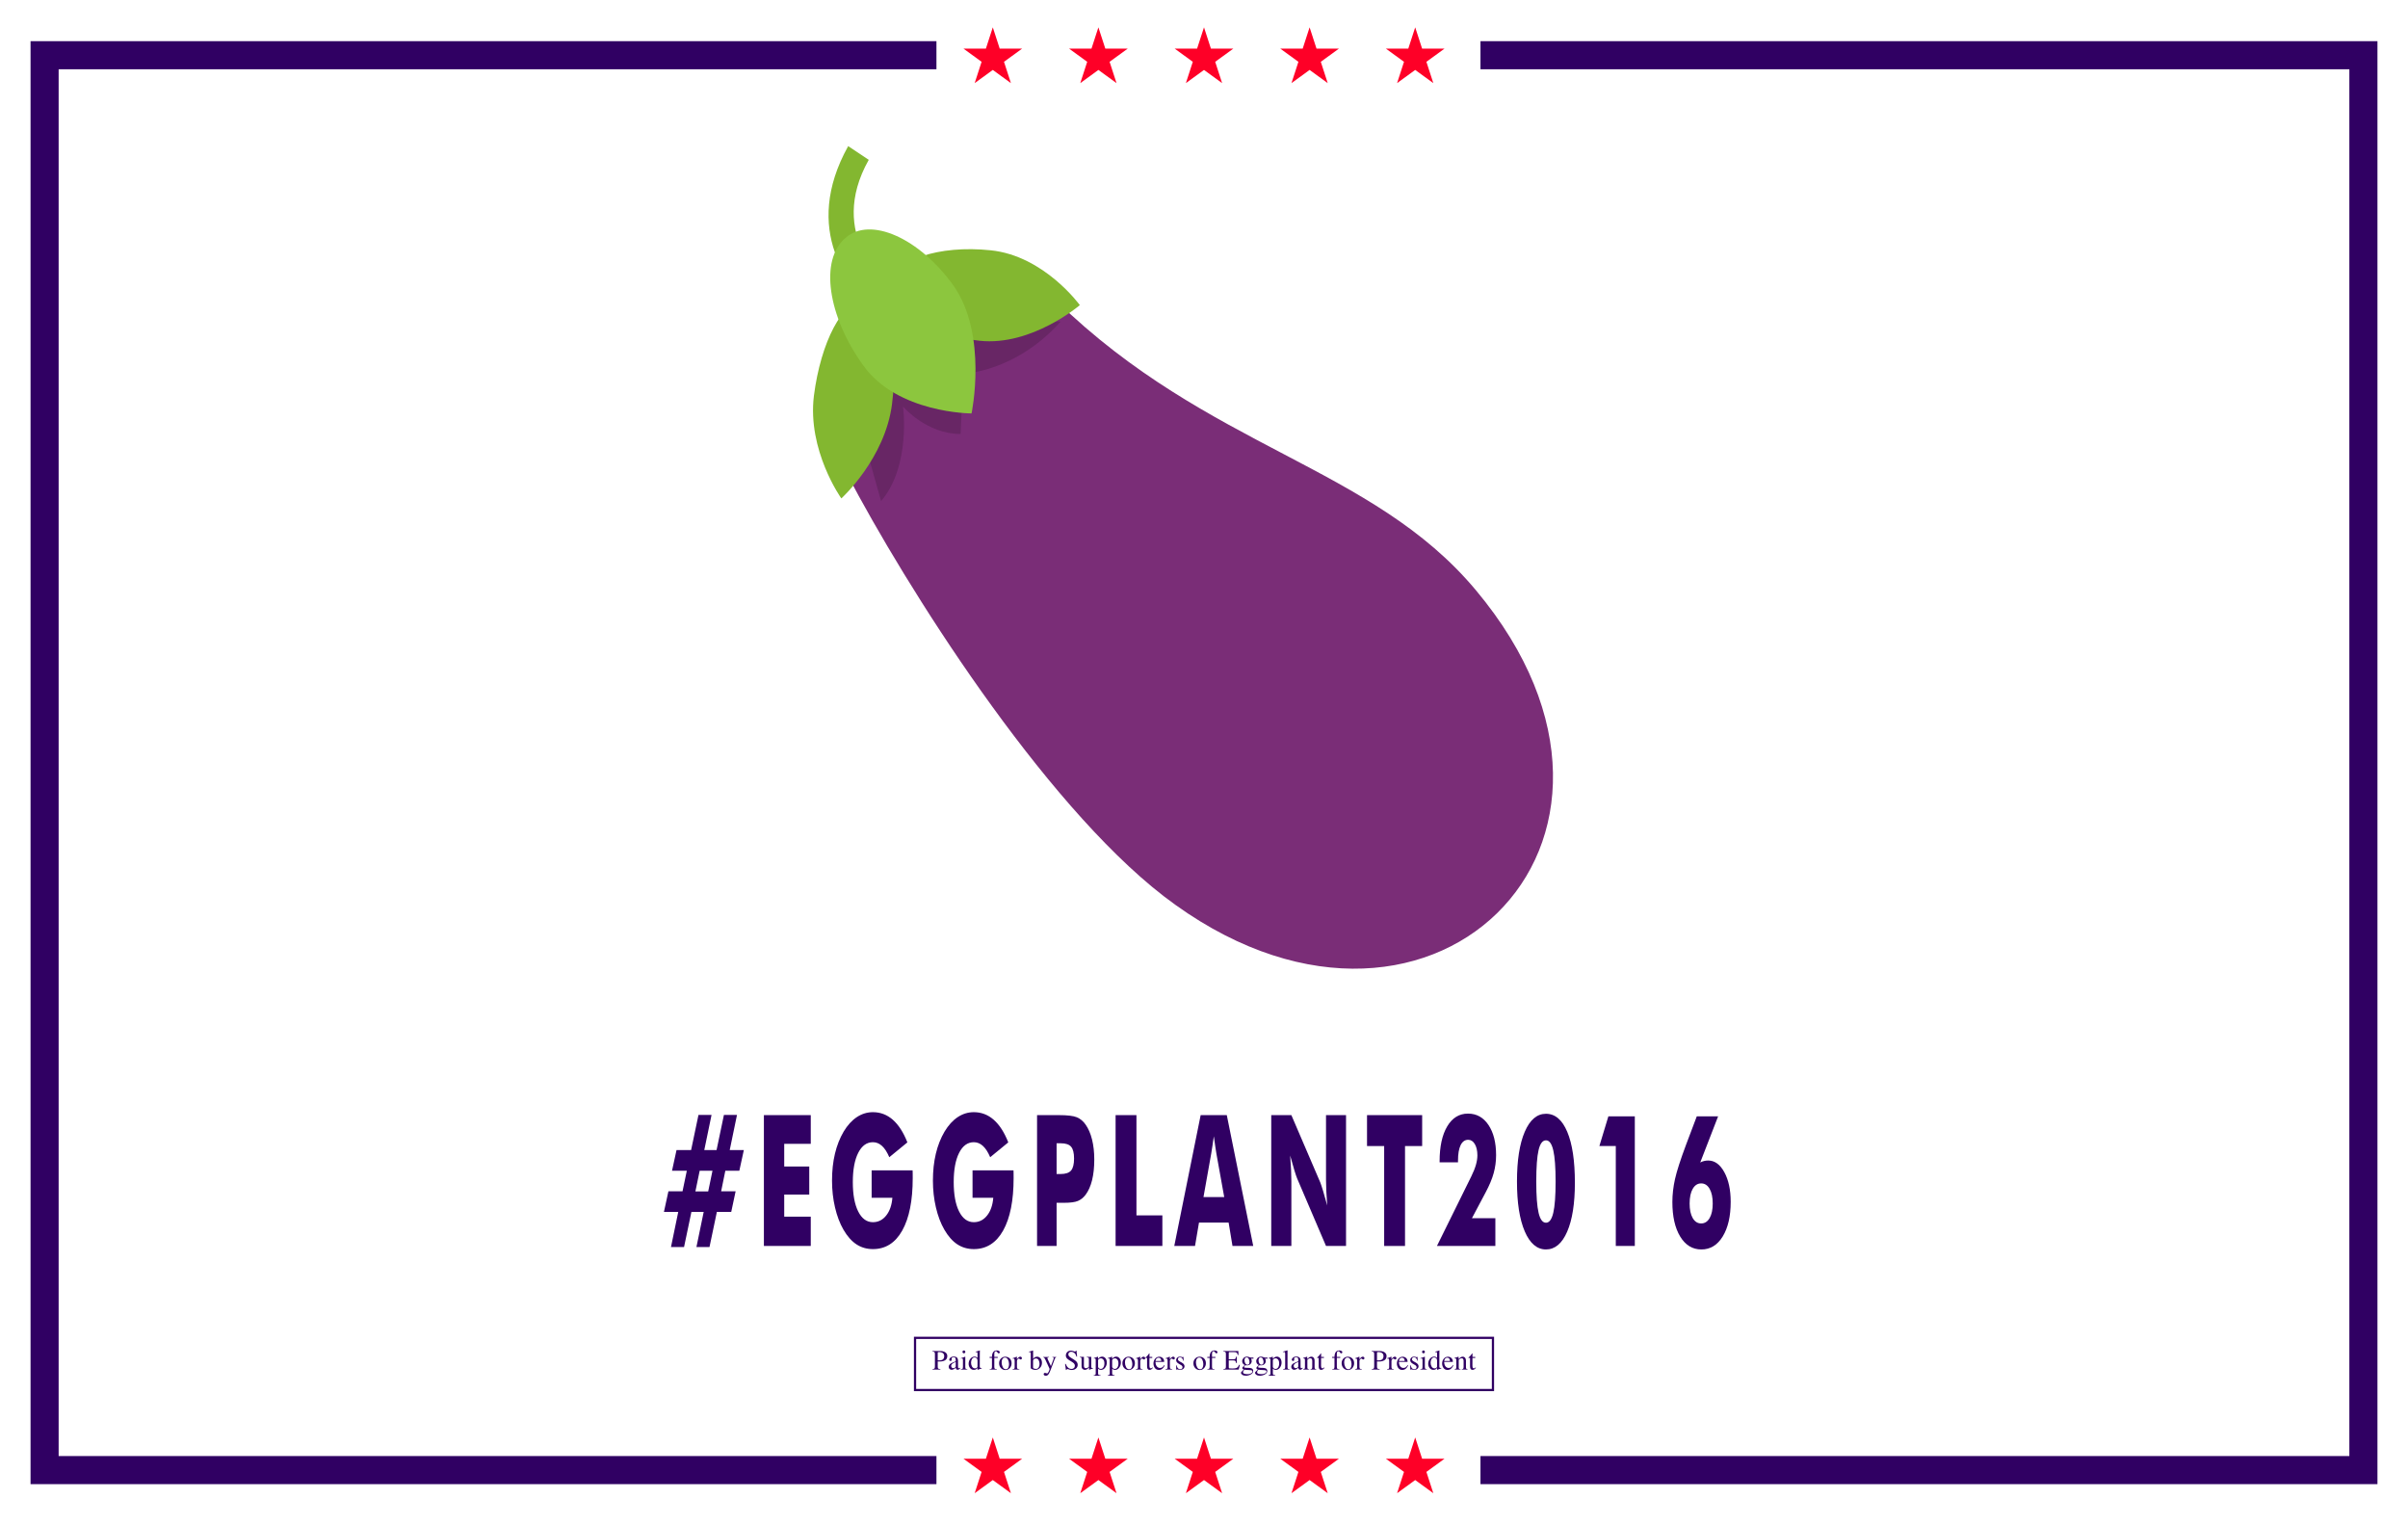 <?xml version="1.0" encoding="utf-8"?>
<!-- Generator: Adobe Illustrator 16.0.4, SVG Export Plug-In . SVG Version: 6.00 Build 0)  -->
<!DOCTYPE svg PUBLIC "-//W3C//DTD SVG 1.1//EN" "http://www.w3.org/Graphics/SVG/1.1/DTD/svg11.dtd">
<svg version="1.1" xmlns="http://www.w3.org/2000/svg" xmlns:xlink="http://www.w3.org/1999/xlink" x="0px" y="0px" width="1200px"
	 height="760px" viewBox="0 0 1200 760" enable-background="new 0 0 1200 760" xml:space="preserve">
<g id="Layer_3">
	<rect fill="#FFFFFF" width="1200" height="760"/>
</g>
<g id="Layer_2">
	<polyline fill="none" stroke="#300063" stroke-width="14" stroke-miterlimit="10" points="466.667,732.484 22.222,732.484 
		22.222,27.515 466.667,27.515 	"/>
	<polyline fill="none" stroke="#300063" stroke-width="14" stroke-miterlimit="10" points="737.777,27.515 1177.777,27.515 
		1177.777,732.484 737.777,732.484 	"/>
	<g>
		<path fill="#300063" d="M348.079,555.526h6.511l-3.62,17.501h6.12l3.672-17.501h6.51l-3.62,17.501h7.031l-2.24,10.287h-6.979
			l-2.083,10.242h7.214l-2.188,10.286h-7.162l-3.672,17.501h-6.511l3.62-17.501h-6.12l-3.672,17.501h-6.51l3.62-17.501h-7.135
			l2.239-10.286h7.031l2.136-10.242h-7.37l2.24-10.287h7.266L348.079,555.526z M348.678,583.314l-2.135,10.331h6.38l2.136-10.331
			H348.678z"/>
		<path fill="#300063" d="M380.678,620.81v-65.193h23.359v14.294h-13.229v11.312h12.474v13.982h-12.474v10.999h13.229v14.606
			H380.678z"/>
		<path fill="#300063" d="M434.371,596.808v-13.672h20.417c0.017,0.445,0.03,0.936,0.039,1.47s0.013,1.321,0.013,2.36
			c0,11.222-1.732,19.928-5.195,26.117c-3.464,6.19-8.338,9.285-14.623,9.285c-3.091,0-5.838-0.795-8.242-2.383
			c-2.405-1.588-4.554-4.015-6.446-7.28c-1.806-3.117-3.208-6.806-4.206-11.066c-0.999-4.26-1.498-8.721-1.498-13.382
			c0-4.868,0.486-9.344,1.458-13.426c0.972-4.082,2.422-7.756,4.349-11.021c1.91-3.177,4.102-5.581,6.576-7.214
			c2.474-1.633,5.143-2.449,8.008-2.449c3.732,0,7.035,1.262,9.909,3.785c2.873,2.523,5.291,6.278,7.253,11.267l-9.011,7.392
			c-1.077-2.522-2.288-4.4-3.633-5.633c-1.346-1.231-2.852-1.849-4.518-1.849c-3.108,0-5.556,1.774-7.344,5.322
			c-1.789,3.548-2.683,8.394-2.683,14.539c0,6.205,0.894,11.088,2.683,14.65c1.788,3.562,4.236,5.344,7.344,5.344
			c2.639,0,4.839-1.105,6.602-3.317c1.762-2.211,2.791-5.158,3.086-8.839H434.371z"/>
		<path fill="#300063" d="M484.652,596.808v-13.672h20.417c0.017,0.445,0.03,0.936,0.039,1.47s0.013,1.321,0.013,2.36
			c0,11.222-1.732,19.928-5.195,26.117c-3.464,6.19-8.338,9.285-14.623,9.285c-3.091,0-5.838-0.795-8.242-2.383
			c-2.405-1.588-4.554-4.015-6.446-7.28c-1.806-3.117-3.208-6.806-4.206-11.066c-0.999-4.26-1.498-8.721-1.498-13.382
			c0-4.868,0.486-9.344,1.458-13.426c0.972-4.082,2.422-7.756,4.349-11.021c1.91-3.177,4.102-5.581,6.576-7.214
			c2.474-1.633,5.143-2.449,8.008-2.449c3.732,0,7.035,1.262,9.909,3.785c2.873,2.523,5.291,6.278,7.253,11.267l-9.011,7.392
			c-1.077-2.522-2.288-4.4-3.633-5.633c-1.346-1.231-2.852-1.849-4.518-1.849c-3.108,0-5.556,1.774-7.344,5.322
			c-1.789,3.548-2.683,8.394-2.683,14.539c0,6.205,0.894,11.088,2.683,14.65c1.788,3.562,4.236,5.344,7.344,5.344
			c2.639,0,4.839-1.105,6.602-3.317c1.762-2.211,2.791-5.158,3.086-8.839H484.652z"/>
		<path fill="#300063" d="M526.549,620.81h-9.74v-65.193h10.859c4.253,0,7.24,0.355,8.958,1.068s3.177,1.93,4.375,3.651
			c1.406,1.989,2.478,4.476,3.216,7.459c0.738,2.983,1.107,6.302,1.107,9.953c0,3.89-0.365,7.311-1.094,10.265
			c-0.729,2.954-1.806,5.381-3.229,7.28c-1.077,1.425-2.344,2.449-3.802,3.073c-1.458,0.623-3.793,0.935-7.005,0.935h-1.771h-1.875
			V620.81z M526.549,584.962h1.979c2.5,0,4.245-0.586,5.234-1.759c0.99-1.173,1.484-3.169,1.484-5.989
			c0-2.731-0.486-4.676-1.458-5.834c-0.973-1.158-2.691-1.736-5.156-1.736h-2.083V584.962z"/>
		<path fill="#300063" d="M555.945,620.81v-65.193h10.391v49.964h12.917v15.229H555.945z"/>
		<path fill="#300063" d="M585.185,620.81l13.151-65.193h13.021l13.177,65.193h-10.339l-1.927-11.667h-14.766l-1.979,11.667H585.185
			z M599.742,596.451h10.339l-3.88-21.509c-0.122-0.652-0.287-1.707-0.495-3.162c-0.208-1.454-0.478-3.324-0.808-5.61
			c-0.226,1.603-0.447,3.132-0.664,4.587c-0.217,1.454-0.438,2.85-0.664,4.186L599.742,596.451z"/>
		<path fill="#300063" d="M633.514,620.81v-65.193h10.025l14.401,33.531c0.277,0.684,0.733,2.057,1.367,4.119
			c0.634,2.064,1.333,4.521,2.097,7.37c-0.209-2.701-0.361-5.105-0.456-7.214c-0.096-2.107-0.144-3.978-0.144-5.611v-32.195h9.975
			v65.193h-9.975l-14.4-33.666c-0.296-0.683-0.76-2.055-1.394-4.119c-0.634-2.062-1.324-4.489-2.07-7.28
			c0.208,2.731,0.36,5.15,0.456,7.259c0.095,2.107,0.143,3.979,0.143,5.61v32.196H633.514z"/>
		<path fill="#300063" d="M689.784,620.81v-49.786h-8.542v-15.407h27.475v15.407h-8.541v49.786H689.784z"/>
		<path fill="#300063" d="M745.196,620.81h-29.114l17.109-34.646c1.041-2.107,1.81-4.015,2.305-5.722
			c0.494-1.707,0.742-3.303,0.742-4.787c0-2.286-0.422-4.148-1.264-5.589c-0.842-1.439-1.949-2.16-3.32-2.16
			c-1.632,0-2.887,0.891-3.763,2.672c-0.877,1.781-1.315,4.364-1.315,7.749v0.801h-9.166v-0.445c0-7.392,1.263-13.21,3.789-17.456
			c2.525-4.245,5.977-6.368,10.352-6.368c4.271,0,7.673,1.886,10.208,5.656c2.534,3.771,3.802,8.787,3.802,15.051
			c0,3.059-0.399,6.034-1.197,8.929c-0.799,2.895-2.119,6.064-3.959,9.508l-6.875,12.958h11.667V620.81z"/>
		<path fill="#300063" d="M784.827,589.326c0,10.331-1.28,18.451-3.841,24.358c-2.562,5.908-6.082,8.861-10.561,8.861
			s-8.008-3.006-10.586-9.018s-3.867-14.286-3.867-24.826c0-10.509,1.289-18.762,3.867-24.759s6.107-8.995,10.586-8.995
			c4.549,0,8.086,3.006,10.611,9.018C783.564,569.978,784.827,578.431,784.827,589.326z M765.582,588.702
			c0,7.125,0.387,12.328,1.158,15.608c0.773,3.281,2.002,4.921,3.686,4.921c1.648,0,2.859-1.647,3.633-4.943
			c0.772-3.295,1.158-8.49,1.158-15.586c0-7.035-0.386-12.216-1.158-15.541c-0.773-3.324-1.984-4.987-3.633-4.987
			c-1.701,0-2.934,1.625-3.697,4.876C765.964,576.301,765.582,581.519,765.582,588.702z"/>
		<path fill="#300063" d="M805.213,620.81v-49.786h-8.178l4.479-14.784h13.177v64.57H805.213z"/>
		<path fill="#300063" d="M847.291,579.218c0.607-0.327,1.24-0.571,1.9-0.735c0.66-0.163,1.355-0.245,2.084-0.245
			c3.229,0,5.902,1.938,8.021,5.812c2.117,3.874,3.176,8.795,3.176,14.763c0,7.185-1.324,12.936-3.971,17.256
			c-2.648,4.319-6.193,6.479-10.639,6.479c-4.426,0-7.942-2.137-10.547-6.412c-2.604-4.275-3.906-10.02-3.906-17.233
			c0-3.711,0.439-7.526,1.315-11.444c0.876-3.919,2.712-9.619,5.508-17.101l5.339-14.116h10.625L847.291,579.218z M847.76,589.638
			c-1.771,0-3.174,0.898-4.205,2.694c-1.033,1.796-1.551,4.238-1.551,7.325c0,3.058,0.518,5.478,1.551,7.259
			c1.031,1.781,2.434,2.672,4.205,2.672s3.172-0.891,4.205-2.672s1.551-4.201,1.551-7.259c0-3.087-0.518-5.529-1.551-7.325
			S849.531,589.638,847.76,589.638z"/>
	</g>
	<g>
		<polygon fill="#FE0027" points="494.75,716.216 498.199,726.826 509.355,726.826 500.33,733.385 503.777,743.995 494.75,737.438 
			485.724,743.995 489.171,733.385 480.146,726.826 491.302,726.826 		"/>
		<polygon fill="#FE0027" points="652.625,716.216 656.073,726.826 667.229,726.826 658.205,733.385 661.651,743.995 
			652.625,737.438 643.599,743.995 647.047,733.385 638.021,726.826 649.177,726.826 		"/>
		<polygon fill="#FE0027" points="600,716.216 603.448,726.826 614.604,726.826 605.58,733.385 609.026,743.995 600,737.438 
			590.974,743.995 594.421,733.385 585.396,726.826 596.552,726.826 		"/>
		<polygon fill="#FE0027" points="705.25,716.216 708.698,726.826 719.854,726.826 710.83,733.385 714.276,743.995 705.25,737.438 
			696.224,743.995 699.672,733.385 690.646,726.826 701.802,726.826 		"/>
		<polygon fill="#FE0027" points="547.375,716.216 550.824,726.826 561.98,726.826 552.955,733.385 556.402,743.995 
			547.375,737.438 538.349,743.995 541.796,733.385 532.771,726.826 543.927,726.826 		"/>
	</g>
	<polygon fill="#FE0027" points="494.75,13.625 498.199,24.236 509.355,24.236 500.33,30.794 503.777,41.405 494.75,34.848 
		485.724,41.405 489.171,30.794 480.146,24.236 491.302,24.236 	"/>
	<polygon fill="#FE0027" points="652.625,13.625 656.073,24.236 667.229,24.236 658.205,30.794 661.651,41.405 652.625,34.848 
		643.599,41.405 647.047,30.794 638.021,24.236 649.177,24.236 	"/>
	<polygon fill="#FE0027" points="600,13.625 603.448,24.236 614.604,24.236 605.58,30.794 609.026,41.405 600,34.848 
		590.974,41.405 594.421,30.794 585.396,24.236 596.552,24.236 	"/>
	<polygon fill="#FE0027" points="705.25,13.625 708.698,24.236 719.854,24.236 710.83,30.794 714.276,41.405 705.25,34.848 
		696.224,41.405 699.672,30.794 690.646,24.236 701.802,24.236 	"/>
	<polygon fill="#FE0027" points="547.375,13.625 550.824,24.236 561.98,24.236 552.955,30.794 556.402,41.405 547.375,34.848 
		538.349,41.405 541.796,30.794 532.771,24.236 543.927,24.236 	"/>
</g>
<g id="Layer_5">
	<g>
		<path fill="#300063" d="M464.712,682.151c0.533-0.05,0.866-0.155,0.998-0.316s0.198-0.529,0.198-1.105v-6.063
			c0-0.487-0.074-0.809-0.222-0.964s-0.473-0.253-0.974-0.294v-0.26h3.691c1.185,0,2.092,0.23,2.721,0.69s0.943,1.066,0.943,1.818
			c0,0.952-0.349,1.643-1.046,2.071s-1.57,0.643-2.618,0.643c-0.15,0-0.343-0.003-0.578-0.011c-0.235-0.006-0.409-0.01-0.523-0.01
			v2.543c0,0.525,0.081,0.856,0.243,0.993c0.162,0.136,0.523,0.224,1.083,0.265v0.26h-3.917V682.151z M469.436,673.928
			c-0.396-0.173-0.898-0.26-1.504-0.26c-0.287,0-0.464,0.028-0.53,0.085c-0.066,0.058-0.099,0.184-0.099,0.38v3.65
			c0.25,0.022,0.415,0.036,0.492,0.041s0.153,0.007,0.226,0.007c0.643,0,1.148-0.091,1.518-0.273
			c0.67-0.333,1.005-0.955,1.005-1.866C470.543,674.835,470.174,674.247,469.436,673.928z"/>
		<path fill="#300063" d="M473.777,679.396c0.419-0.273,1.255-0.645,2.509-1.114v-0.581c0-0.465-0.045-0.788-0.137-0.971
			c-0.155-0.306-0.476-0.458-0.964-0.458c-0.232,0-0.454,0.06-0.663,0.178c-0.209,0.123-0.314,0.292-0.314,0.506
			c0,0.055,0.011,0.146,0.034,0.277c0.023,0.129,0.034,0.213,0.034,0.249c0,0.255-0.084,0.433-0.253,0.533
			c-0.096,0.06-0.209,0.089-0.342,0.089c-0.205,0-0.362-0.067-0.472-0.201c-0.109-0.135-0.164-0.284-0.164-0.448
			c0-0.319,0.197-0.653,0.591-1.001c0.394-0.35,0.972-0.523,1.733-0.523c0.884,0,1.483,0.287,1.798,0.861
			c0.168,0.314,0.253,0.772,0.253,1.374v2.741c0,0.265,0.018,0.446,0.055,0.547c0.059,0.178,0.182,0.267,0.369,0.267
			c0.105,0,0.191-0.016,0.26-0.048s0.187-0.109,0.355-0.232v0.355c-0.146,0.178-0.303,0.323-0.472,0.438
			c-0.255,0.173-0.515,0.26-0.779,0.26c-0.31,0-0.534-0.101-0.673-0.301s-0.215-0.439-0.229-0.718
			c-0.346,0.301-0.643,0.524-0.889,0.67c-0.415,0.246-0.809,0.369-1.183,0.369c-0.392,0-0.731-0.138-1.019-0.413
			c-0.287-0.276-0.431-0.626-0.431-1.05C472.786,680.39,473.116,679.839,473.777,679.396z M476.286,678.624
			c-0.524,0.173-0.957,0.364-1.299,0.574c-0.656,0.405-0.984,0.866-0.984,1.381c0,0.415,0.137,0.72,0.41,0.916
			c0.178,0.128,0.376,0.191,0.595,0.191c0.301,0,0.589-0.084,0.865-0.253s0.414-0.383,0.414-0.643V678.624z"/>
		<path fill="#300063" d="M478.76,682.22c0.488-0.046,0.795-0.129,0.923-0.25c0.127-0.12,0.191-0.447,0.191-0.98v-3.261
			c0-0.296-0.021-0.501-0.062-0.615c-0.068-0.187-0.212-0.28-0.431-0.28c-0.05,0-0.099,0.005-0.147,0.014s-0.186,0.046-0.414,0.109
			v-0.212l0.294-0.096c0.797-0.26,1.354-0.456,1.668-0.588c0.127-0.055,0.209-0.082,0.246-0.082
			c0.009,0.032,0.014,0.066,0.014,0.103v4.908c0,0.52,0.062,0.846,0.188,0.978s0.409,0.217,0.851,0.253v0.191h-3.322V682.22z
			 M479.847,673.079c0.137-0.141,0.305-0.211,0.506-0.211c0.196,0,0.363,0.069,0.502,0.208c0.139,0.138,0.208,0.307,0.208,0.507
			c0,0.194-0.069,0.361-0.208,0.5c-0.139,0.138-0.307,0.207-0.502,0.207c-0.201,0-0.369-0.069-0.506-0.207
			c-0.137-0.139-0.205-0.306-0.205-0.5C479.642,673.388,479.71,673.22,479.847,673.079z"/>
		<path fill="#300063" d="M486.608,676.17c0.182,0.096,0.358,0.228,0.526,0.396v-2.174c0-0.278-0.031-0.47-0.092-0.574
			s-0.208-0.157-0.441-0.157c-0.055,0-0.103,0.002-0.144,0.007s-0.132,0.014-0.273,0.027v-0.226l0.561-0.144
			c0.205-0.055,0.41-0.111,0.615-0.171s0.385-0.116,0.54-0.171c0.073-0.022,0.194-0.066,0.362-0.13l0.041,0.014l-0.014,0.718
			c-0.004,0.26-0.009,0.527-0.014,0.804c-0.004,0.275-0.007,0.548-0.007,0.816l-0.014,5.585c0,0.296,0.037,0.504,0.109,0.622
			s0.267,0.178,0.581,0.178c0.05,0,0.1-0.001,0.15-0.004c0.05-0.002,0.1-0.008,0.15-0.017v0.226
			c-0.027,0.009-0.358,0.123-0.991,0.342l-1.073,0.403l-0.048-0.062v-0.841c-0.255,0.278-0.476,0.477-0.663,0.595
			c-0.333,0.205-0.718,0.308-1.155,0.308c-0.775,0-1.402-0.3-1.883-0.899c-0.481-0.599-0.721-1.293-0.721-2.081
			c0-0.989,0.288-1.838,0.865-2.546c0.577-0.709,1.282-1.063,2.116-1.063C486.024,675.951,486.33,676.024,486.608,676.17z
			 M486.806,681.488c0.219-0.21,0.328-0.408,0.328-0.595v-2.933c0-0.593-0.158-1.011-0.475-1.255
			c-0.317-0.243-0.625-0.365-0.926-0.365c-0.574,0-1.021,0.254-1.34,0.762c-0.319,0.509-0.479,1.134-0.479,1.877
			c0,0.733,0.17,1.388,0.509,1.962s0.847,0.861,1.521,0.861C486.3,681.803,486.587,681.698,486.806,681.488z"/>
		<path fill="#300063" d="M493.15,682.22c0.483-0.022,0.801-0.113,0.954-0.27c0.153-0.158,0.229-0.489,0.229-0.995v-4.389h-1.169
			v-0.458h1.169c0-0.72,0.098-1.328,0.294-1.825c0.375-0.952,1.062-1.429,2.062-1.429c0.401,0,0.761,0.08,1.078,0.239
			s0.476,0.374,0.476,0.643c0,0.15-0.055,0.285-0.163,0.403c-0.109,0.118-0.241,0.178-0.395,0.178c-0.132,0-0.245-0.04-0.34-0.119
			c-0.095-0.08-0.208-0.221-0.34-0.421l-0.116-0.178c-0.063-0.096-0.139-0.177-0.225-0.243c-0.086-0.065-0.206-0.099-0.36-0.099
			c-0.345,0-0.578,0.171-0.701,0.513c-0.068,0.183-0.102,0.422-0.102,0.718v1.62h1.702v0.458h-1.702v4.389
			c0,0.515,0.069,0.845,0.208,0.987c0.139,0.145,0.502,0.236,1.09,0.277v0.191h-3.65V682.22z"/>
		<path fill="#300063" d="M498.759,676.938c0.577-0.626,1.318-0.939,2.225-0.939c0.902,0,1.65,0.296,2.242,0.889
			s0.889,1.381,0.889,2.365c0,0.907-0.287,1.695-0.861,2.365s-1.317,1.005-2.229,1.005c-0.875,0-1.616-0.321-2.222-0.964
			s-0.909-1.449-0.909-2.42C497.894,678.332,498.182,677.565,498.759,676.938z M499.851,676.765
			c-0.457,0.415-0.685,1.13-0.685,2.146c0,0.812,0.184,1.567,0.551,2.27s0.878,1.053,1.531,1.053c0.511,0,0.905-0.234,1.181-0.704
			c0.276-0.47,0.415-1.085,0.415-1.846c0-0.788-0.176-1.531-0.527-2.229s-0.861-1.046-1.527-1.046
			C500.428,676.409,500.115,676.527,499.851,676.765z"/>
		<path fill="#300063" d="M504.6,682.186c0.419-0.036,0.697-0.11,0.834-0.222c0.137-0.112,0.205-0.351,0.205-0.715v-3.083
			c0-0.451-0.042-0.773-0.126-0.968c-0.084-0.193-0.238-0.29-0.461-0.29c-0.045,0-0.106,0.006-0.181,0.017
			c-0.075,0.012-0.154,0.026-0.236,0.045v-0.226c0.259-0.091,0.524-0.185,0.797-0.28c0.272-0.096,0.461-0.164,0.565-0.205
			c0.227-0.087,0.461-0.185,0.702-0.294c0.032,0,0.051,0.012,0.058,0.034s0.01,0.07,0.01,0.144v1.121
			c0.292-0.405,0.575-0.723,0.847-0.95s0.554-0.342,0.847-0.342c0.233,0,0.422,0.069,0.569,0.209
			c0.146,0.139,0.219,0.312,0.219,0.522c0,0.187-0.056,0.344-0.167,0.472s-0.252,0.191-0.42,0.191c-0.173,0-0.348-0.08-0.523-0.239
			s-0.313-0.239-0.414-0.239c-0.16,0-0.355,0.129-0.588,0.387c-0.232,0.257-0.349,0.522-0.349,0.796v3.083
			c0,0.392,0.091,0.664,0.273,0.816c0.182,0.153,0.485,0.225,0.909,0.216v0.226h-3.37V682.186z"/>
		<path fill="#300063" d="M512.749,673.716v-0.232c0.521-0.118,0.99-0.251,1.406-0.396s0.64-0.219,0.672-0.219
			c0.009,0.027,0.014,0.055,0.014,0.082v4.163c0.118-0.219,0.296-0.427,0.532-0.622c0.419-0.342,0.901-0.513,1.447-0.513
			c0.668,0,1.24,0.282,1.713,0.848s0.71,1.299,0.71,2.201c0,0.966-0.308,1.793-0.923,2.481s-1.424,1.032-2.427,1.032
			c-0.506,0-1.002-0.101-1.49-0.301s-0.731-0.401-0.731-0.602v-7.226c0-0.265-0.037-0.452-0.109-0.564
			c-0.073-0.111-0.242-0.167-0.506-0.167L512.749,673.716z M515.351,681.916c0.313,0.103,0.588,0.153,0.824,0.153
			c0.635,0,1.106-0.239,1.413-0.717s0.459-1.056,0.459-1.734c0-0.678-0.143-1.305-0.429-1.881c-0.286-0.575-0.749-0.863-1.389-0.863
			c-0.322,0-0.638,0.099-0.946,0.297s-0.463,0.449-0.463,0.755v3.481C514.861,681.644,515.038,681.813,515.351,681.916z"/>
		<path fill="#300063" d="M519.892,676.129h2.885v0.191c-0.228,0.005-0.396,0.025-0.506,0.062c-0.209,0.062-0.314,0.18-0.314,0.357
			c0,0.064,0.011,0.131,0.034,0.199c0.023,0.067,0.064,0.169,0.123,0.304l1.582,3.421l1.303-3.448
			c0.014-0.037,0.035-0.121,0.065-0.252s0.044-0.219,0.044-0.266c0-0.121-0.041-0.21-0.123-0.266
			c-0.082-0.057-0.187-0.089-0.314-0.099l-0.212-0.014v-0.191h1.88v0.191c-0.187,0.023-0.327,0.09-0.42,0.197
			c-0.093,0.108-0.174,0.259-0.243,0.452l-2.153,5.701c-0.374,0.984-0.731,1.697-1.073,2.14s-0.775,0.663-1.299,0.663
			c-0.255,0-0.495-0.063-0.718-0.191s-0.335-0.33-0.335-0.608c0-0.183,0.066-0.331,0.199-0.448c0.133-0.115,0.3-0.174,0.503-0.174
			c0.117,0,0.292,0.043,0.523,0.13c0.231,0.087,0.397,0.13,0.496,0.13c0.252,0,0.518-0.31,0.797-0.928
			c0.279-0.619,0.418-1.028,0.418-1.227c0-0.04-0.006-0.09-0.02-0.148s-0.028-0.11-0.045-0.155l-2.154-4.658
			c-0.155-0.337-0.291-0.56-0.407-0.667c-0.116-0.106-0.288-0.176-0.516-0.208V676.129z"/>
		<path fill="#300063" d="M531.103,679.595c0.237,0.629,0.514,1.13,0.833,1.504c0.555,0.651,1.245,0.978,2.068,0.978
			c0.446,0,0.832-0.142,1.157-0.424c0.325-0.282,0.488-0.677,0.488-1.183c0-0.456-0.164-0.853-0.491-1.189
			c-0.214-0.214-0.664-0.535-1.351-0.964l-1.194-0.745c-0.359-0.228-0.646-0.458-0.86-0.69c-0.396-0.442-0.595-0.93-0.595-1.463
			c0-0.706,0.235-1.294,0.704-1.764s1.091-0.704,1.866-0.704c0.319,0,0.703,0.078,1.152,0.236c0.449,0.156,0.705,0.235,0.769,0.235
			c0.173,0,0.293-0.041,0.359-0.123s0.117-0.198,0.154-0.349h0.287l0.308,2.98h-0.335c-0.228-0.897-0.594-1.524-1.097-1.88
			s-1.001-0.533-1.494-0.533c-0.383,0-0.717,0.112-1.001,0.339c-0.285,0.225-0.427,0.538-0.427,0.939
			c0,0.36,0.109,0.668,0.328,0.923c0.218,0.26,0.557,0.531,1.017,0.813l1.229,0.759c0.77,0.474,1.312,0.909,1.628,1.306
			c0.311,0.401,0.467,0.875,0.467,1.422c0,0.733-0.277,1.347-0.831,1.839s-1.261,0.738-2.123,0.738
			c-0.433,0-0.885-0.082-1.357-0.246s-0.742-0.246-0.81-0.246c-0.164,0-0.274,0.05-0.332,0.15s-0.095,0.207-0.113,0.321h-0.308
			l-0.417-2.98H531.103z"/>
		<path fill="#300063" d="M540.154,676.081v4.375c0,0.31,0.043,0.559,0.13,0.745c0.168,0.347,0.479,0.52,0.93,0.52
			c0.31,0,0.613-0.103,0.909-0.308c0.168-0.114,0.339-0.271,0.513-0.472v-3.746c0-0.351-0.068-0.581-0.205-0.69
			s-0.41-0.176-0.82-0.198v-0.226h2.208v4.812c0,0.31,0.056,0.523,0.167,0.639c0.112,0.117,0.348,0.168,0.708,0.154v0.191
			c-0.25,0.068-0.435,0.119-0.554,0.154c-0.119,0.033-0.317,0.097-0.595,0.188c-0.119,0.041-0.378,0.139-0.779,0.294
			c-0.023,0-0.037-0.011-0.041-0.03c-0.004-0.021-0.007-0.045-0.007-0.072v-1.101c-0.31,0.369-0.592,0.643-0.848,0.82
			c-0.387,0.273-0.797,0.41-1.23,0.41c-0.396,0-0.77-0.142-1.121-0.425c-0.355-0.278-0.533-0.746-0.533-1.402v-3.553
			c0-0.361-0.078-0.604-0.232-0.726c-0.1-0.077-0.314-0.132-0.643-0.163v-0.191H540.154z"/>
		<path fill="#300063" d="M545.055,685.234c0.425-0.027,0.696-0.118,0.811-0.273c0.116-0.155,0.173-0.398,0.173-0.731v-6.562
			c0-0.347-0.042-0.568-0.126-0.666c-0.084-0.099-0.243-0.147-0.475-0.147c-0.05,0-0.097,0.002-0.14,0.007s-0.106,0.014-0.188,0.027
			v-0.226l0.649-0.212c0.023-0.005,0.481-0.162,1.374-0.472c0.023,0,0.04,0.011,0.051,0.03c0.011,0.021,0.017,0.045,0.017,0.072
			v0.923c0.301-0.301,0.565-0.524,0.793-0.67c0.41-0.255,0.832-0.383,1.265-0.383c0.629,0,1.17,0.268,1.624,0.803
			c0.454,0.534,0.68,1.267,0.68,2.195c0,0.91-0.272,1.736-0.817,2.479s-1.229,1.113-2.054,1.113c-0.255,0-0.476-0.032-0.663-0.096
			c-0.292-0.096-0.561-0.271-0.807-0.526v2.242c0,0.46,0.075,0.743,0.226,0.848s0.479,0.176,0.984,0.212v0.239h-3.377V685.234z
			 M547.752,681.841c0.235,0.152,0.512,0.229,0.831,0.229c0.492,0,0.913-0.244,1.261-0.734c0.349-0.488,0.523-1.17,0.523-2.044
			c0-0.838-0.181-1.464-0.543-1.878s-0.783-0.621-1.261-0.621c-0.337,0-0.645,0.104-0.923,0.311s-0.417,0.411-0.417,0.611v3.434
			C547.341,681.457,547.517,681.688,547.752,681.841z"/>
		<path fill="#300063" d="M552.055,685.234c0.425-0.027,0.696-0.118,0.811-0.273c0.116-0.155,0.173-0.398,0.173-0.731v-6.562
			c0-0.347-0.042-0.568-0.126-0.666c-0.084-0.099-0.243-0.147-0.475-0.147c-0.05,0-0.097,0.002-0.14,0.007s-0.106,0.014-0.188,0.027
			v-0.226l0.649-0.212c0.023-0.005,0.481-0.162,1.374-0.472c0.023,0,0.04,0.011,0.051,0.03c0.011,0.021,0.017,0.045,0.017,0.072
			v0.923c0.301-0.301,0.565-0.524,0.793-0.67c0.41-0.255,0.832-0.383,1.265-0.383c0.629,0,1.17,0.268,1.624,0.803
			c0.454,0.534,0.68,1.267,0.68,2.195c0,0.91-0.272,1.736-0.817,2.479s-1.229,1.113-2.054,1.113c-0.255,0-0.476-0.032-0.663-0.096
			c-0.292-0.096-0.561-0.271-0.807-0.526v2.242c0,0.46,0.075,0.743,0.226,0.848s0.479,0.176,0.984,0.212v0.239h-3.377V685.234z
			 M554.752,681.841c0.235,0.152,0.512,0.229,0.831,0.229c0.492,0,0.913-0.244,1.261-0.734c0.349-0.488,0.523-1.17,0.523-2.044
			c0-0.838-0.181-1.464-0.543-1.878s-0.783-0.621-1.261-0.621c-0.337,0-0.645,0.104-0.923,0.311s-0.417,0.411-0.417,0.611v3.434
			C554.341,681.457,554.517,681.688,554.752,681.841z"/>
		<path fill="#300063" d="M560.207,676.938c0.577-0.626,1.318-0.939,2.225-0.939c0.902,0,1.65,0.296,2.242,0.889
			s0.889,1.381,0.889,2.365c0,0.907-0.287,1.695-0.861,2.365s-1.317,1.005-2.229,1.005c-0.875,0-1.616-0.321-2.222-0.964
			s-0.909-1.449-0.909-2.42C559.342,678.332,559.63,677.565,560.207,676.938z M561.299,676.765c-0.457,0.415-0.685,1.13-0.685,2.146
			c0,0.812,0.184,1.567,0.551,2.27s0.878,1.053,1.531,1.053c0.511,0,0.905-0.234,1.181-0.704c0.276-0.47,0.415-1.085,0.415-1.846
			c0-0.788-0.176-1.531-0.527-2.229s-0.861-1.046-1.527-1.046C561.876,676.409,561.563,676.527,561.299,676.765z"/>
		<path fill="#300063" d="M566.048,682.186c0.419-0.036,0.697-0.11,0.834-0.222c0.137-0.112,0.205-0.351,0.205-0.715v-3.083
			c0-0.451-0.042-0.773-0.126-0.968c-0.084-0.193-0.238-0.29-0.461-0.29c-0.045,0-0.106,0.006-0.181,0.017
			c-0.075,0.012-0.154,0.026-0.236,0.045v-0.226c0.259-0.091,0.524-0.185,0.797-0.28c0.272-0.096,0.461-0.164,0.565-0.205
			c0.227-0.087,0.461-0.185,0.702-0.294c0.032,0,0.051,0.012,0.058,0.034s0.01,0.07,0.01,0.144v1.121
			c0.292-0.405,0.575-0.723,0.847-0.95s0.554-0.342,0.847-0.342c0.233,0,0.422,0.069,0.569,0.209
			c0.146,0.139,0.219,0.312,0.219,0.522c0,0.187-0.056,0.344-0.167,0.472s-0.252,0.191-0.42,0.191c-0.173,0-0.348-0.08-0.523-0.239
			s-0.313-0.239-0.414-0.239c-0.16,0-0.355,0.129-0.588,0.387c-0.232,0.257-0.349,0.522-0.349,0.796v3.083
			c0,0.392,0.091,0.664,0.273,0.816c0.182,0.153,0.485,0.225,0.909,0.216v0.226h-3.37V682.186z"/>
		<path fill="#300063" d="M574.21,676.108v0.492h-1.395l-0.014,3.938c0,0.347,0.03,0.608,0.089,0.786
			c0.109,0.314,0.324,0.472,0.643,0.472c0.164,0,0.307-0.039,0.427-0.116s0.259-0.2,0.414-0.369l0.178,0.15l-0.15,0.205
			c-0.237,0.319-0.488,0.545-0.752,0.677s-0.52,0.198-0.766,0.198c-0.538,0-0.902-0.239-1.094-0.718
			c-0.105-0.26-0.157-0.62-0.157-1.08v-4.143h-0.745c-0.023-0.014-0.04-0.027-0.051-0.041s-0.017-0.032-0.017-0.055
			c0-0.046,0.01-0.081,0.031-0.105c0.021-0.025,0.085-0.084,0.195-0.175c0.314-0.26,0.541-0.471,0.68-0.632
			c0.139-0.162,0.466-0.59,0.981-1.282c0.059,0,0.095,0.005,0.106,0.014s0.017,0.043,0.017,0.103v1.682H574.21z"/>
		<path fill="#300063" d="M579.433,676.665c0.483,0.445,0.725,1.075,0.725,1.891h-4.341c0.045,1.055,0.285,1.823,0.718,2.306
			c0.433,0.481,0.946,0.723,1.538,0.723c0.479,0,0.882-0.125,1.21-0.375s0.631-0.604,0.909-1.064l0.239,0.082
			c-0.187,0.58-0.537,1.116-1.049,1.609s-1.141,0.739-1.883,0.739c-0.857,0-1.519-0.323-1.986-0.971s-0.701-1.393-0.701-2.235
			c0-0.916,0.271-1.707,0.813-2.372s1.249-0.998,2.119-0.998C578.387,675.999,578.95,676.222,579.433,676.665z M576.159,677.188
			c-0.146,0.246-0.25,0.556-0.314,0.93h2.885c-0.05-0.456-0.137-0.795-0.26-1.019c-0.223-0.401-0.597-0.602-1.121-0.602
			C576.829,676.498,576.432,676.729,576.159,677.188z"/>
		<path fill="#300063" d="M580.814,682.186c0.419-0.036,0.697-0.11,0.834-0.222c0.137-0.112,0.205-0.351,0.205-0.715v-3.083
			c0-0.451-0.042-0.773-0.126-0.968c-0.084-0.193-0.238-0.29-0.461-0.29c-0.045,0-0.106,0.006-0.181,0.017
			c-0.075,0.012-0.154,0.026-0.236,0.045v-0.226c0.259-0.091,0.524-0.185,0.797-0.28c0.272-0.096,0.461-0.164,0.565-0.205
			c0.227-0.087,0.461-0.185,0.702-0.294c0.032,0,0.051,0.012,0.058,0.034s0.01,0.07,0.01,0.144v1.121
			c0.292-0.405,0.575-0.723,0.847-0.95s0.554-0.342,0.847-0.342c0.233,0,0.422,0.069,0.569,0.209
			c0.146,0.139,0.219,0.312,0.219,0.522c0,0.187-0.056,0.344-0.167,0.472s-0.252,0.191-0.42,0.191c-0.173,0-0.348-0.08-0.523-0.239
			s-0.313-0.239-0.414-0.239c-0.16,0-0.355,0.129-0.588,0.387c-0.232,0.257-0.349,0.522-0.349,0.796v3.083
			c0,0.392,0.091,0.664,0.273,0.816c0.182,0.153,0.485,0.225,0.909,0.216v0.226h-3.37V682.186z"/>
		<path fill="#300063" d="M586.146,680.258h0.226c0.104,0.52,0.246,0.918,0.423,1.196c0.318,0.511,0.784,0.766,1.398,0.766
			c0.341,0,0.61-0.095,0.808-0.283c0.198-0.189,0.297-0.435,0.297-0.735c0-0.191-0.057-0.376-0.171-0.554s-0.314-0.351-0.602-0.52
			l-0.765-0.438c-0.561-0.301-0.973-0.604-1.238-0.909c-0.264-0.306-0.396-0.665-0.396-1.08c0-0.511,0.182-0.93,0.547-1.258
			s0.823-0.492,1.374-0.492c0.242,0,0.507,0.046,0.796,0.137s0.452,0.137,0.489,0.137c0.082,0,0.141-0.012,0.178-0.034
			s0.068-0.06,0.096-0.109h0.164l0.048,1.907h-0.212c-0.091-0.442-0.214-0.786-0.369-1.032c-0.283-0.456-0.69-0.684-1.224-0.684
			c-0.319,0-0.57,0.098-0.752,0.294s-0.273,0.426-0.273,0.69c0,0.419,0.314,0.793,0.943,1.121l0.902,0.485
			c0.971,0.528,1.456,1.144,1.456,1.846c0,0.538-0.201,0.978-0.604,1.319s-0.929,0.513-1.58,0.513c-0.273,0-0.583-0.046-0.928-0.137
			s-0.55-0.137-0.614-0.137c-0.055,0-0.103,0.02-0.143,0.058c-0.041,0.039-0.073,0.086-0.096,0.141h-0.178V680.258z"/>
		<path fill="#300063" d="M595.583,676.938c0.577-0.626,1.318-0.939,2.225-0.939c0.902,0,1.65,0.296,2.242,0.889
			s0.889,1.381,0.889,2.365c0,0.907-0.287,1.695-0.861,2.365s-1.317,1.005-2.229,1.005c-0.875,0-1.616-0.321-2.222-0.964
			s-0.909-1.449-0.909-2.42C594.718,678.332,595.006,677.565,595.583,676.938z M596.675,676.765
			c-0.457,0.415-0.685,1.13-0.685,2.146c0,0.812,0.184,1.567,0.551,2.27s0.878,1.053,1.531,1.053c0.511,0,0.905-0.234,1.181-0.704
			c0.276-0.47,0.415-1.085,0.415-1.846c0-0.788-0.176-1.531-0.527-2.229s-0.861-1.046-1.527-1.046
			C597.252,676.409,596.939,676.527,596.675,676.765z"/>
		<path fill="#300063" d="M601.637,682.22c0.482-0.022,0.801-0.113,0.953-0.27c0.152-0.158,0.229-0.489,0.229-0.995v-4.389h-1.168
			v-0.458h1.168c0-0.72,0.099-1.328,0.295-1.825c0.375-0.952,1.062-1.429,2.062-1.429c0.401,0,0.761,0.08,1.078,0.239
			s0.476,0.374,0.476,0.643c0,0.15-0.055,0.285-0.162,0.403c-0.109,0.118-0.241,0.178-0.395,0.178c-0.133,0-0.246-0.04-0.341-0.119
			c-0.095-0.08-0.208-0.221-0.34-0.421l-0.116-0.178c-0.062-0.096-0.139-0.177-0.225-0.243c-0.086-0.065-0.205-0.099-0.359-0.099
			c-0.346,0-0.578,0.171-0.701,0.513c-0.068,0.183-0.102,0.422-0.102,0.718v1.62h1.701v0.458h-1.701v4.389
			c0,0.515,0.068,0.845,0.208,0.987c0.14,0.145,0.503,0.236,1.091,0.277v0.191h-3.65V682.22z"/>
		<path fill="#300063" d="M609.682,682.151c0.516-0.055,0.85-0.146,1.002-0.275s0.229-0.457,0.229-0.982v-6.228
			c0-0.497-0.074-0.821-0.225-0.974c-0.15-0.153-0.486-0.248-1.006-0.284v-0.26h7.438l0.049,2.003h-0.355
			c-0.119-0.617-0.297-1.016-0.533-1.197c-0.237-0.182-0.766-0.272-1.586-0.272h-1.906c-0.206,0-0.332,0.033-0.381,0.099
			c-0.048,0.066-0.072,0.19-0.072,0.373v3.124h2.16c0.598,0,0.979-0.088,1.143-0.266c0.164-0.177,0.296-0.534,0.396-1.074h0.328
			v3.233h-0.328c-0.105-0.542-0.24-0.901-0.404-1.076c-0.164-0.176-0.542-0.264-1.135-0.264h-2.16v3.466
			c0,0.278,0.088,0.442,0.264,0.492s0.702,0.075,1.578,0.075c0.949,0,1.65-0.104,2.102-0.311c0.452-0.208,0.858-0.71,1.219-1.508
			h0.389l-0.635,2.365h-7.568V682.151z"/>
		<path fill="#300063" d="M619.372,679.383c-0.229-0.351-0.345-0.745-0.345-1.183c0-0.533,0.211-1.039,0.635-1.518
			s1.023-0.718,1.799-0.718c0.332,0,0.699,0.079,1.1,0.235c0.401,0.158,0.787,0.236,1.156,0.236c0.096,0,0.24-0.004,0.434-0.01
			c0.193-0.008,0.334-0.011,0.42-0.011h0.082v0.554h-1.182c0.082,0.191,0.146,0.357,0.191,0.499
			c0.077,0.265,0.115,0.515,0.115,0.752c0,0.52-0.215,0.997-0.646,1.433c-0.431,0.435-1.011,0.652-1.739,0.652
			c-0.114,0-0.319-0.021-0.615-0.062c-0.133,0-0.309,0.111-0.527,0.335s-0.328,0.405-0.328,0.547c0,0.146,0.16,0.253,0.48,0.321
			c0.209,0.046,0.441,0.068,0.697,0.068c1.174,0,1.97,0.066,2.39,0.198c0.688,0.214,1.034,0.675,1.034,1.381
			c0,0.72-0.402,1.294-1.207,1.723s-1.617,0.643-2.438,0.643c-0.747,0-1.34-0.151-1.777-0.455c-0.438-0.303-0.656-0.62-0.656-0.953
			c0-0.164,0.059-0.324,0.174-0.482c0.116-0.156,0.344-0.391,0.685-0.7l0.449-0.403l0.082-0.082
			c-0.208-0.082-0.364-0.162-0.468-0.239c-0.182-0.142-0.271-0.303-0.271-0.485c0-0.169,0.078-0.354,0.235-0.557
			c0.157-0.203,0.493-0.532,1.009-0.988C619.925,679.978,619.602,679.733,619.372,679.383z M620.097,684.469
			c0.431,0.146,0.924,0.219,1.479,0.219c0.757,0,1.372-0.131,1.846-0.394c0.475-0.262,0.711-0.584,0.711-0.967
			c0-0.306-0.191-0.508-0.574-0.608c-0.238-0.06-0.688-0.094-1.35-0.103c-0.17-0.005-0.348-0.01-0.535-0.018
			c-0.188-0.006-0.357-0.015-0.514-0.023c-0.1-0.005-0.262-0.022-0.486-0.055c-0.223-0.032-0.391-0.06-0.5-0.082
			c-0.055,0-0.188,0.144-0.398,0.431c-0.217,0.292-0.324,0.561-0.324,0.807C619.451,684.059,619.666,684.323,620.097,684.469z
			 M622.268,679.772c0.273-0.219,0.41-0.6,0.41-1.142c0-0.433-0.111-0.921-0.332-1.463s-0.589-0.813-1.104-0.813
			c-0.447,0-0.755,0.212-0.924,0.636c-0.086,0.224-0.129,0.499-0.129,0.827c0,0.556,0.134,1.055,0.402,1.497
			c0.27,0.442,0.618,0.663,1.047,0.663C621.889,679.978,622.099,679.909,622.268,679.772z"/>
		<path fill="#300063" d="M626.372,679.383c-0.229-0.351-0.345-0.745-0.345-1.183c0-0.533,0.211-1.039,0.635-1.518
			s1.023-0.718,1.799-0.718c0.332,0,0.699,0.079,1.1,0.235c0.401,0.158,0.787,0.236,1.156,0.236c0.096,0,0.24-0.004,0.434-0.01
			c0.193-0.008,0.334-0.011,0.42-0.011h0.082v0.554h-1.182c0.082,0.191,0.146,0.357,0.191,0.499
			c0.077,0.265,0.115,0.515,0.115,0.752c0,0.52-0.215,0.997-0.646,1.433c-0.431,0.435-1.011,0.652-1.739,0.652
			c-0.114,0-0.319-0.021-0.615-0.062c-0.133,0-0.309,0.111-0.527,0.335s-0.328,0.405-0.328,0.547c0,0.146,0.16,0.253,0.48,0.321
			c0.209,0.046,0.441,0.068,0.697,0.068c1.174,0,1.97,0.066,2.39,0.198c0.688,0.214,1.034,0.675,1.034,1.381
			c0,0.72-0.402,1.294-1.207,1.723s-1.617,0.643-2.438,0.643c-0.747,0-1.34-0.151-1.777-0.455c-0.438-0.303-0.656-0.62-0.656-0.953
			c0-0.164,0.059-0.324,0.174-0.482c0.116-0.156,0.344-0.391,0.685-0.7l0.449-0.403l0.082-0.082
			c-0.208-0.082-0.364-0.162-0.468-0.239c-0.182-0.142-0.271-0.303-0.271-0.485c0-0.169,0.078-0.354,0.235-0.557
			c0.157-0.203,0.493-0.532,1.009-0.988C626.925,679.978,626.602,679.733,626.372,679.383z M627.097,684.469
			c0.431,0.146,0.924,0.219,1.479,0.219c0.757,0,1.372-0.131,1.846-0.394c0.475-0.262,0.711-0.584,0.711-0.967
			c0-0.306-0.191-0.508-0.574-0.608c-0.238-0.06-0.688-0.094-1.35-0.103c-0.17-0.005-0.348-0.01-0.535-0.018
			c-0.188-0.006-0.357-0.015-0.514-0.023c-0.1-0.005-0.262-0.022-0.486-0.055c-0.223-0.032-0.391-0.06-0.5-0.082
			c-0.055,0-0.188,0.144-0.398,0.431c-0.217,0.292-0.324,0.561-0.324,0.807C626.451,684.059,626.666,684.323,627.097,684.469z
			 M629.268,679.772c0.273-0.219,0.41-0.6,0.41-1.142c0-0.433-0.111-0.921-0.332-1.463s-0.589-0.813-1.104-0.813
			c-0.447,0-0.755,0.212-0.924,0.636c-0.086,0.224-0.129,0.499-0.129,0.827c0,0.556,0.134,1.055,0.402,1.497
			c0.27,0.442,0.618,0.663,1.047,0.663C628.889,679.978,629.099,679.909,629.268,679.772z"/>
		<path fill="#300063" d="M632.145,685.234c0.426-0.027,0.696-0.118,0.812-0.273c0.116-0.155,0.173-0.398,0.173-0.731v-6.562
			c0-0.347-0.041-0.568-0.126-0.666c-0.085-0.099-0.243-0.147-0.476-0.147c-0.05,0-0.096,0.002-0.14,0.007s-0.106,0.014-0.188,0.027
			v-0.226l0.65-0.212c0.022-0.005,0.48-0.162,1.373-0.472c0.023,0,0.041,0.011,0.052,0.03c0.011,0.021,0.017,0.045,0.017,0.072
			v0.923c0.301-0.301,0.565-0.524,0.793-0.67c0.41-0.255,0.832-0.383,1.266-0.383c0.629,0,1.17,0.268,1.623,0.803
			c0.453,0.534,0.68,1.267,0.68,2.195c0,0.91-0.271,1.736-0.816,2.479s-1.229,1.113-2.055,1.113c-0.255,0-0.476-0.032-0.662-0.096
			c-0.292-0.096-0.561-0.271-0.807-0.526v2.242c0,0.46,0.074,0.743,0.225,0.848s0.479,0.176,0.984,0.212v0.239h-3.377V685.234z
			 M634.842,681.841c0.234,0.152,0.512,0.229,0.83,0.229c0.492,0,0.913-0.244,1.262-0.734c0.349-0.488,0.523-1.17,0.523-2.044
			c0-0.838-0.182-1.464-0.544-1.878s-0.782-0.621-1.261-0.621c-0.338,0-0.646,0.104-0.924,0.311
			c-0.277,0.207-0.416,0.411-0.416,0.611v3.434C634.431,681.457,634.607,681.688,634.842,681.841z"/>
		<path fill="#300063" d="M639.363,682.22c0.424-0.041,0.711-0.127,0.861-0.256c0.15-0.131,0.227-0.385,0.227-0.763v-6.679
			c0-0.301-0.025-0.508-0.076-0.622c-0.091-0.191-0.275-0.287-0.553-0.287c-0.064,0-0.134,0.007-0.209,0.021
			s-0.17,0.034-0.283,0.062v-0.226c0.615-0.164,1.355-0.383,2.221-0.656c0.032,0,0.052,0.014,0.059,0.041s0.01,0.087,0.01,0.178
			v8.196c0,0.396,0.068,0.653,0.205,0.769c0.137,0.117,0.42,0.19,0.848,0.223v0.191h-3.309V682.22z"/>
		<path fill="#300063" d="M644.471,679.396c0.419-0.273,1.255-0.645,2.508-1.114v-0.581c0-0.465-0.045-0.788-0.137-0.971
			c-0.154-0.306-0.476-0.458-0.963-0.458c-0.232,0-0.454,0.06-0.664,0.178c-0.209,0.123-0.314,0.292-0.314,0.506
			c0,0.055,0.012,0.146,0.035,0.277c0.022,0.129,0.033,0.213,0.033,0.249c0,0.255-0.084,0.433-0.252,0.533
			c-0.096,0.06-0.21,0.089-0.342,0.089c-0.205,0-0.363-0.067-0.473-0.201c-0.109-0.135-0.164-0.284-0.164-0.448
			c0-0.319,0.197-0.653,0.592-1.001c0.395-0.35,0.972-0.523,1.732-0.523c0.885,0,1.484,0.287,1.799,0.861
			c0.168,0.314,0.252,0.772,0.252,1.374v2.741c0,0.265,0.019,0.446,0.055,0.547c0.06,0.178,0.183,0.267,0.369,0.267
			c0.105,0,0.191-0.016,0.26-0.048s0.188-0.109,0.355-0.232v0.355c-0.146,0.178-0.303,0.323-0.471,0.438
			c-0.256,0.173-0.516,0.26-0.779,0.26c-0.311,0-0.535-0.101-0.674-0.301s-0.215-0.439-0.229-0.718
			c-0.347,0.301-0.643,0.524-0.889,0.67c-0.415,0.246-0.81,0.369-1.184,0.369c-0.392,0-0.73-0.138-1.018-0.413
			c-0.287-0.276-0.432-0.626-0.432-1.05C643.479,680.39,643.81,679.839,644.471,679.396z M646.979,678.624
			c-0.523,0.173-0.957,0.364-1.299,0.574c-0.656,0.405-0.984,0.866-0.984,1.381c0,0.415,0.137,0.72,0.41,0.916
			c0.178,0.128,0.377,0.191,0.596,0.191c0.301,0,0.588-0.084,0.864-0.253s0.413-0.383,0.413-0.643V678.624z"/>
		<path fill="#300063" d="M649.434,682.22c0.323-0.041,0.55-0.122,0.68-0.242c0.13-0.121,0.195-0.392,0.195-0.811v-3.473
			c0-0.289-0.027-0.493-0.082-0.61c-0.087-0.172-0.265-0.258-0.533-0.258c-0.041,0-0.084,0.002-0.127,0.007s-0.097,0.012-0.16,0.021
			v-0.239c0.187-0.055,0.629-0.196,1.326-0.424l0.643-0.212c0.031,0,0.051,0.012,0.058,0.034s0.011,0.055,0.011,0.096v1.005
			c0.418-0.392,0.746-0.661,0.982-0.807c0.354-0.224,0.723-0.335,1.105-0.335c0.309,0,0.591,0.089,0.846,0.267
			c0.491,0.347,0.736,0.964,0.736,1.853v3.192c0,0.328,0.066,0.565,0.197,0.711s0.35,0.221,0.658,0.226v0.191h-2.92v-0.191
			c0.333-0.046,0.565-0.138,0.697-0.277c0.133-0.139,0.199-0.44,0.199-0.905v-2.919c0-0.392-0.073-0.717-0.219-0.975
			c-0.145-0.257-0.412-0.386-0.801-0.386c-0.268,0-0.54,0.091-0.816,0.273c-0.154,0.104-0.354,0.278-0.598,0.52v3.828
			c0,0.328,0.072,0.548,0.219,0.659c0.146,0.112,0.375,0.173,0.689,0.182v0.191h-2.986V682.22z"/>
		<path fill="#300063" d="M659.742,676.108v0.492h-1.395l-0.014,3.938c0,0.347,0.029,0.608,0.088,0.786
			c0.109,0.314,0.324,0.472,0.643,0.472c0.164,0,0.307-0.039,0.428-0.116s0.258-0.2,0.414-0.369l0.178,0.15l-0.15,0.205
			c-0.238,0.319-0.488,0.545-0.752,0.677c-0.266,0.132-0.52,0.198-0.766,0.198c-0.539,0-0.902-0.239-1.094-0.718
			c-0.105-0.26-0.158-0.62-0.158-1.08v-4.143h-0.744c-0.023-0.014-0.041-0.027-0.052-0.041s-0.017-0.032-0.017-0.055
			c0-0.046,0.01-0.081,0.03-0.105c0.021-0.025,0.085-0.084,0.194-0.175c0.314-0.26,0.541-0.471,0.68-0.632
			c0.141-0.162,0.467-0.59,0.982-1.282c0.059,0,0.094,0.005,0.105,0.014s0.018,0.043,0.018,0.103v1.682H659.742z"/>
		<path fill="#300063" d="M663.844,682.22c0.482-0.022,0.801-0.113,0.953-0.27c0.152-0.158,0.229-0.489,0.229-0.995v-4.389h-1.168
			v-0.458h1.168c0-0.72,0.1-1.328,0.295-1.825c0.375-0.952,1.061-1.429,2.061-1.429c0.402,0,0.762,0.08,1.08,0.239
			c0.316,0.159,0.475,0.374,0.475,0.643c0,0.15-0.055,0.285-0.162,0.403c-0.109,0.118-0.24,0.178-0.395,0.178
			c-0.133,0-0.246-0.04-0.34-0.119c-0.096-0.08-0.209-0.221-0.342-0.421l-0.115-0.178c-0.062-0.096-0.139-0.177-0.225-0.243
			c-0.086-0.065-0.205-0.099-0.359-0.099c-0.346,0-0.578,0.171-0.701,0.513c-0.068,0.183-0.102,0.422-0.102,0.718v1.62h1.701v0.458
			h-1.701v4.389c0,0.515,0.068,0.845,0.209,0.987c0.139,0.145,0.502,0.236,1.09,0.277v0.191h-3.65V682.22z"/>
		<path fill="#300063" d="M669.453,676.938c0.576-0.626,1.316-0.939,2.225-0.939c0.902,0,1.648,0.296,2.242,0.889
			c0.592,0.593,0.889,1.381,0.889,2.365c0,0.907-0.287,1.695-0.861,2.365s-1.318,1.005-2.229,1.005
			c-0.875,0-1.615-0.321-2.223-0.964c-0.605-0.643-0.908-1.449-0.908-2.42C668.588,678.332,668.875,677.565,669.453,676.938z
			 M670.543,676.765c-0.455,0.415-0.684,1.13-0.684,2.146c0,0.812,0.184,1.567,0.551,2.27s0.877,1.053,1.531,1.053
			c0.512,0,0.904-0.234,1.182-0.704c0.275-0.47,0.414-1.085,0.414-1.846c0-0.788-0.176-1.531-0.527-2.229s-0.861-1.046-1.527-1.046
			C671.121,676.409,670.809,676.527,670.543,676.765z"/>
		<path fill="#300063" d="M675.293,682.186c0.42-0.036,0.697-0.11,0.834-0.222c0.137-0.112,0.205-0.351,0.205-0.715v-3.083
			c0-0.451-0.041-0.773-0.125-0.968c-0.086-0.193-0.238-0.29-0.463-0.29c-0.045,0-0.105,0.006-0.18,0.017
			c-0.076,0.012-0.154,0.026-0.236,0.045v-0.226c0.258-0.091,0.523-0.185,0.797-0.28s0.461-0.164,0.566-0.205
			c0.227-0.087,0.461-0.185,0.701-0.294c0.031,0,0.051,0.012,0.059,0.034c0.006,0.022,0.01,0.07,0.01,0.144v1.121
			c0.291-0.405,0.574-0.723,0.846-0.95s0.555-0.342,0.848-0.342c0.232,0,0.422,0.069,0.568,0.209
			c0.146,0.139,0.219,0.312,0.219,0.522c0,0.187-0.055,0.344-0.166,0.472c-0.113,0.128-0.252,0.191-0.422,0.191
			c-0.172,0-0.348-0.08-0.521-0.239c-0.176-0.159-0.314-0.239-0.414-0.239c-0.16,0-0.355,0.129-0.588,0.387
			c-0.232,0.257-0.35,0.522-0.35,0.796v3.083c0,0.392,0.092,0.664,0.273,0.816c0.184,0.153,0.486,0.225,0.91,0.216v0.226h-3.371
			V682.186z"/>
		<path fill="#300063" d="M683.619,682.151c0.533-0.05,0.867-0.155,0.998-0.316c0.133-0.161,0.199-0.529,0.199-1.105v-6.063
			c0-0.487-0.074-0.809-0.223-0.964s-0.473-0.253-0.975-0.294v-0.26h3.691c1.186,0,2.092,0.23,2.721,0.69s0.943,1.066,0.943,1.818
			c0,0.952-0.348,1.643-1.045,2.071s-1.57,0.643-2.619,0.643c-0.15,0-0.342-0.003-0.576-0.011c-0.236-0.006-0.41-0.01-0.523-0.01
			v2.543c0,0.525,0.08,0.856,0.242,0.993c0.162,0.136,0.523,0.224,1.084,0.265v0.26h-3.918V682.151z M688.344,673.928
			c-0.396-0.173-0.898-0.26-1.504-0.26c-0.287,0-0.465,0.028-0.529,0.085c-0.066,0.058-0.1,0.184-0.1,0.38v3.65
			c0.25,0.022,0.414,0.036,0.492,0.041c0.076,0.005,0.152,0.007,0.225,0.007c0.643,0,1.148-0.091,1.518-0.273
			c0.67-0.333,1.006-0.955,1.006-1.866C689.451,674.835,689.082,674.247,688.344,673.928z"/>
		<path fill="#300063" d="M691.242,682.186c0.418-0.036,0.697-0.11,0.834-0.222c0.137-0.112,0.205-0.351,0.205-0.715v-3.083
			c0-0.451-0.043-0.773-0.127-0.968c-0.084-0.193-0.238-0.29-0.461-0.29c-0.047,0-0.107,0.006-0.182,0.017
			c-0.076,0.012-0.154,0.026-0.236,0.045v-0.226c0.26-0.091,0.525-0.185,0.797-0.28c0.273-0.096,0.463-0.164,0.566-0.205
			c0.227-0.087,0.461-0.185,0.701-0.294c0.033,0,0.051,0.012,0.059,0.034c0.006,0.022,0.01,0.07,0.01,0.144v1.121
			c0.293-0.405,0.574-0.723,0.848-0.95c0.271-0.228,0.553-0.342,0.846-0.342c0.232,0,0.424,0.069,0.568,0.209
			c0.146,0.139,0.221,0.312,0.221,0.522c0,0.187-0.057,0.344-0.168,0.472s-0.252,0.191-0.42,0.191c-0.174,0-0.348-0.08-0.523-0.239
			s-0.312-0.239-0.414-0.239c-0.158,0-0.355,0.129-0.588,0.387c-0.232,0.257-0.348,0.522-0.348,0.796v3.083
			c0,0.392,0.09,0.664,0.273,0.816c0.182,0.153,0.484,0.225,0.908,0.216v0.226h-3.369V682.186z"/>
		<path fill="#300063" d="M700.736,676.665c0.484,0.445,0.725,1.075,0.725,1.891h-4.34c0.045,1.055,0.285,1.823,0.717,2.306
			c0.434,0.481,0.945,0.723,1.539,0.723c0.479,0,0.881-0.125,1.209-0.375s0.631-0.604,0.91-1.064l0.238,0.082
			c-0.186,0.58-0.537,1.116-1.049,1.609c-0.514,0.493-1.141,0.739-1.883,0.739c-0.857,0-1.52-0.323-1.986-0.971
			s-0.701-1.393-0.701-2.235c0-0.916,0.271-1.707,0.814-2.372c0.541-0.665,1.248-0.998,2.119-0.998
			C699.691,675.999,700.254,676.222,700.736,676.665z M697.463,677.188c-0.146,0.246-0.252,0.556-0.314,0.93h2.885
			c-0.051-0.456-0.137-0.795-0.26-1.019c-0.225-0.401-0.598-0.602-1.121-0.602C698.133,676.498,697.736,676.729,697.463,677.188z"/>
		<path fill="#300063" d="M702.787,680.258h0.227c0.104,0.52,0.244,0.918,0.422,1.196c0.318,0.511,0.785,0.766,1.398,0.766
			c0.342,0,0.611-0.095,0.809-0.283c0.197-0.189,0.297-0.435,0.297-0.735c0-0.191-0.057-0.376-0.172-0.554
			c-0.113-0.178-0.314-0.351-0.602-0.52l-0.766-0.438c-0.561-0.301-0.973-0.604-1.236-0.909c-0.266-0.306-0.396-0.665-0.396-1.08
			c0-0.511,0.182-0.93,0.547-1.258c0.363-0.328,0.822-0.492,1.373-0.492c0.242,0,0.508,0.046,0.797,0.137s0.453,0.137,0.488,0.137
			c0.082,0,0.143-0.012,0.178-0.034c0.037-0.022,0.068-0.06,0.096-0.109h0.164l0.049,1.907h-0.213
			c-0.09-0.442-0.213-0.786-0.369-1.032c-0.281-0.456-0.689-0.684-1.223-0.684c-0.32,0-0.57,0.098-0.752,0.294
			c-0.184,0.196-0.273,0.426-0.273,0.69c0,0.419,0.314,0.793,0.943,1.121l0.902,0.485c0.971,0.528,1.455,1.144,1.455,1.846
			c0,0.538-0.201,0.978-0.604,1.319s-0.93,0.513-1.58,0.513c-0.273,0-0.582-0.046-0.928-0.137s-0.551-0.137-0.613-0.137
			c-0.055,0-0.104,0.02-0.145,0.058c-0.041,0.039-0.072,0.086-0.096,0.141h-0.178V680.258z"/>
		<path fill="#300063" d="M707.777,682.22c0.488-0.046,0.795-0.129,0.924-0.25c0.127-0.12,0.191-0.447,0.191-0.98v-3.261
			c0-0.296-0.021-0.501-0.062-0.615c-0.068-0.187-0.211-0.28-0.43-0.28c-0.051,0-0.1,0.005-0.148,0.014
			c-0.047,0.009-0.186,0.046-0.412,0.109v-0.212l0.293-0.096c0.799-0.26,1.354-0.456,1.668-0.588
			c0.129-0.055,0.211-0.082,0.246-0.082c0.01,0.032,0.014,0.066,0.014,0.103v4.908c0,0.52,0.062,0.846,0.188,0.978
			c0.127,0.132,0.41,0.217,0.852,0.253v0.191h-3.322V682.22z M708.865,673.079c0.137-0.141,0.305-0.211,0.506-0.211
			c0.195,0,0.363,0.069,0.502,0.208c0.139,0.138,0.209,0.307,0.209,0.507c0,0.194-0.07,0.361-0.209,0.5
			c-0.139,0.138-0.307,0.207-0.502,0.207c-0.201,0-0.369-0.069-0.506-0.207c-0.137-0.139-0.205-0.306-0.205-0.5
			C708.66,673.388,708.729,673.22,708.865,673.079z"/>
		<path fill="#300063" d="M715.625,676.17c0.184,0.096,0.357,0.228,0.527,0.396v-2.174c0-0.278-0.031-0.47-0.092-0.574
			c-0.062-0.104-0.209-0.157-0.441-0.157c-0.055,0-0.104,0.002-0.145,0.007s-0.131,0.014-0.273,0.027v-0.226l0.561-0.144
			c0.205-0.055,0.41-0.111,0.615-0.171s0.385-0.116,0.541-0.171c0.072-0.022,0.193-0.066,0.361-0.13l0.041,0.014l-0.014,0.718
			c-0.004,0.26-0.008,0.527-0.014,0.804c-0.004,0.275-0.006,0.548-0.006,0.816l-0.014,5.585c0,0.296,0.035,0.504,0.109,0.622
			c0.072,0.118,0.266,0.178,0.58,0.178c0.051,0,0.102-0.001,0.15-0.004c0.051-0.002,0.102-0.008,0.15-0.017v0.226
			c-0.027,0.009-0.357,0.123-0.99,0.342l-1.074,0.403l-0.047-0.062v-0.841c-0.256,0.278-0.477,0.477-0.664,0.595
			c-0.332,0.205-0.717,0.308-1.154,0.308c-0.775,0-1.402-0.3-1.883-0.899c-0.482-0.599-0.723-1.293-0.723-2.081
			c0-0.989,0.289-1.838,0.865-2.546c0.576-0.709,1.281-1.063,2.115-1.063C715.043,675.951,715.348,676.024,715.625,676.17z
			 M715.824,681.488c0.219-0.21,0.328-0.408,0.328-0.595v-2.933c0-0.593-0.158-1.011-0.475-1.255
			c-0.318-0.243-0.627-0.365-0.928-0.365c-0.574,0-1.02,0.254-1.34,0.762c-0.318,0.509-0.479,1.134-0.479,1.877
			c0,0.733,0.17,1.388,0.51,1.962s0.846,0.861,1.521,0.861C715.318,681.803,715.605,681.698,715.824,681.488z"/>
		<path fill="#300063" d="M723.289,676.665c0.482,0.445,0.725,1.075,0.725,1.891h-4.342c0.047,1.055,0.285,1.823,0.719,2.306
			c0.432,0.481,0.945,0.723,1.537,0.723c0.479,0,0.883-0.125,1.211-0.375s0.631-0.604,0.908-1.064l0.24,0.082
			c-0.188,0.58-0.537,1.116-1.049,1.609c-0.514,0.493-1.141,0.739-1.885,0.739c-0.855,0-1.518-0.323-1.984-0.971
			c-0.469-0.647-0.701-1.393-0.701-2.235c0-0.916,0.271-1.707,0.812-2.372c0.543-0.665,1.25-0.998,2.119-0.998
			C722.242,675.999,722.805,676.222,723.289,676.665z M720.014,677.188c-0.145,0.246-0.25,0.556-0.314,0.93h2.885
			c-0.049-0.456-0.137-0.795-0.26-1.019c-0.223-0.401-0.596-0.602-1.121-0.602C720.684,676.498,720.287,676.729,720.014,677.188z"/>
		<path fill="#300063" d="M724.861,682.22c0.322-0.041,0.549-0.122,0.68-0.242c0.129-0.121,0.195-0.392,0.195-0.811v-3.473
			c0-0.289-0.027-0.493-0.082-0.61c-0.088-0.172-0.266-0.258-0.533-0.258c-0.041,0-0.084,0.002-0.127,0.007s-0.098,0.012-0.16,0.021
			v-0.239c0.186-0.055,0.629-0.196,1.326-0.424l0.643-0.212c0.031,0,0.051,0.012,0.057,0.034c0.008,0.022,0.012,0.055,0.012,0.096
			v1.005c0.418-0.392,0.746-0.661,0.982-0.807c0.354-0.224,0.723-0.335,1.105-0.335c0.309,0,0.592,0.089,0.846,0.267
			c0.49,0.347,0.736,0.964,0.736,1.853v3.192c0,0.328,0.066,0.565,0.197,0.711s0.35,0.221,0.658,0.226v0.191h-2.92v-0.191
			c0.334-0.046,0.566-0.138,0.697-0.277c0.133-0.139,0.199-0.44,0.199-0.905v-2.919c0-0.392-0.072-0.717-0.219-0.975
			c-0.145-0.257-0.412-0.386-0.801-0.386c-0.268,0-0.539,0.091-0.816,0.273c-0.154,0.104-0.354,0.278-0.598,0.52v3.828
			c0,0.328,0.072,0.548,0.219,0.659c0.145,0.112,0.375,0.173,0.689,0.182v0.191h-2.986V682.22z"/>
		<path fill="#300063" d="M735.17,676.108v0.492h-1.395l-0.014,3.938c0,0.347,0.029,0.608,0.088,0.786
			c0.109,0.314,0.324,0.472,0.643,0.472c0.164,0,0.307-0.039,0.428-0.116s0.258-0.2,0.414-0.369l0.178,0.15l-0.15,0.205
			c-0.238,0.319-0.488,0.545-0.752,0.677c-0.266,0.132-0.52,0.198-0.766,0.198c-0.539,0-0.902-0.239-1.094-0.718
			c-0.105-0.26-0.158-0.62-0.158-1.08v-4.143h-0.744c-0.023-0.014-0.041-0.027-0.053-0.041c-0.01-0.014-0.016-0.032-0.016-0.055
			c0-0.046,0.01-0.081,0.029-0.105c0.021-0.025,0.086-0.084,0.195-0.175c0.314-0.26,0.541-0.471,0.68-0.632
			c0.141-0.162,0.467-0.59,0.982-1.282c0.059,0,0.094,0.005,0.105,0.014s0.018,0.043,0.018,0.103v1.682H735.17z"/>
	</g>
	<rect x="456" y="666.592" fill="none" stroke="#300063" stroke-width="1.105" stroke-miterlimit="10" width="288" height="26"/>
</g>
<g id="Layer_4">
	<g>
		<path fill="#7A2D77" d="M735.516,294.104c-51.91-62.155-133.19-70.352-209.006-144.118
			c-45.763-44.396-126.359,43.714-104.503,86.062c29.37,56.008,96.99,163.242,157.779,210.371
			C710.242,546.822,840.699,419.78,735.516,294.104"/>
		<path opacity="0.15" enable-background="new    " d="M439.082,249.707c15.027-17.759,10.929-47.129,10.929-47.129
			s11.611,13.661,28.687,13.661l1.366-30.053c0,0,25.955-0.683,48.495-25.955l-76.499-2.732l-26.638,43.713L439.082,249.707"/>
		<g>
			<path fill="#83B730" d="M445.229,144.521l-6.147,10.928c-16.393-10.928-39.615-40.981-16.393-82.646l10.246,6.83
				C411.761,117.2,441.814,141.789,445.229,144.521"/>
			<path fill="#83B730" d="M488.26,169.793c25.955,2.732,49.861-17.758,49.861-17.758s-17.758-24.589-44.396-27.321
				c-25.955-2.732-48.495,4.781-49.861,17.076C442.497,154.767,462.305,167.061,488.26,169.793"/>
			<path fill="#83B730" d="M405.614,197.114c-3.416,27.321,13.66,51.227,13.66,51.227s21.857-19.808,25.272-47.129
				c3.415-27.321-2.732-49.86-13.661-51.227C419.958,149.303,409.029,170.476,405.614,197.114"/>
		</g>
		<path fill="#8CC63E" d="M430.203,182.087c17.075,23.906,53.958,23.906,53.958,23.906s8.196-38.932-8.879-63.521
			c-17.076-23.906-41.664-34.834-53.958-23.906C408.346,129.495,412.444,157.499,430.203,182.087"/>
	</g>
</g>
<g id="Layer_1">
</g>
</svg>
